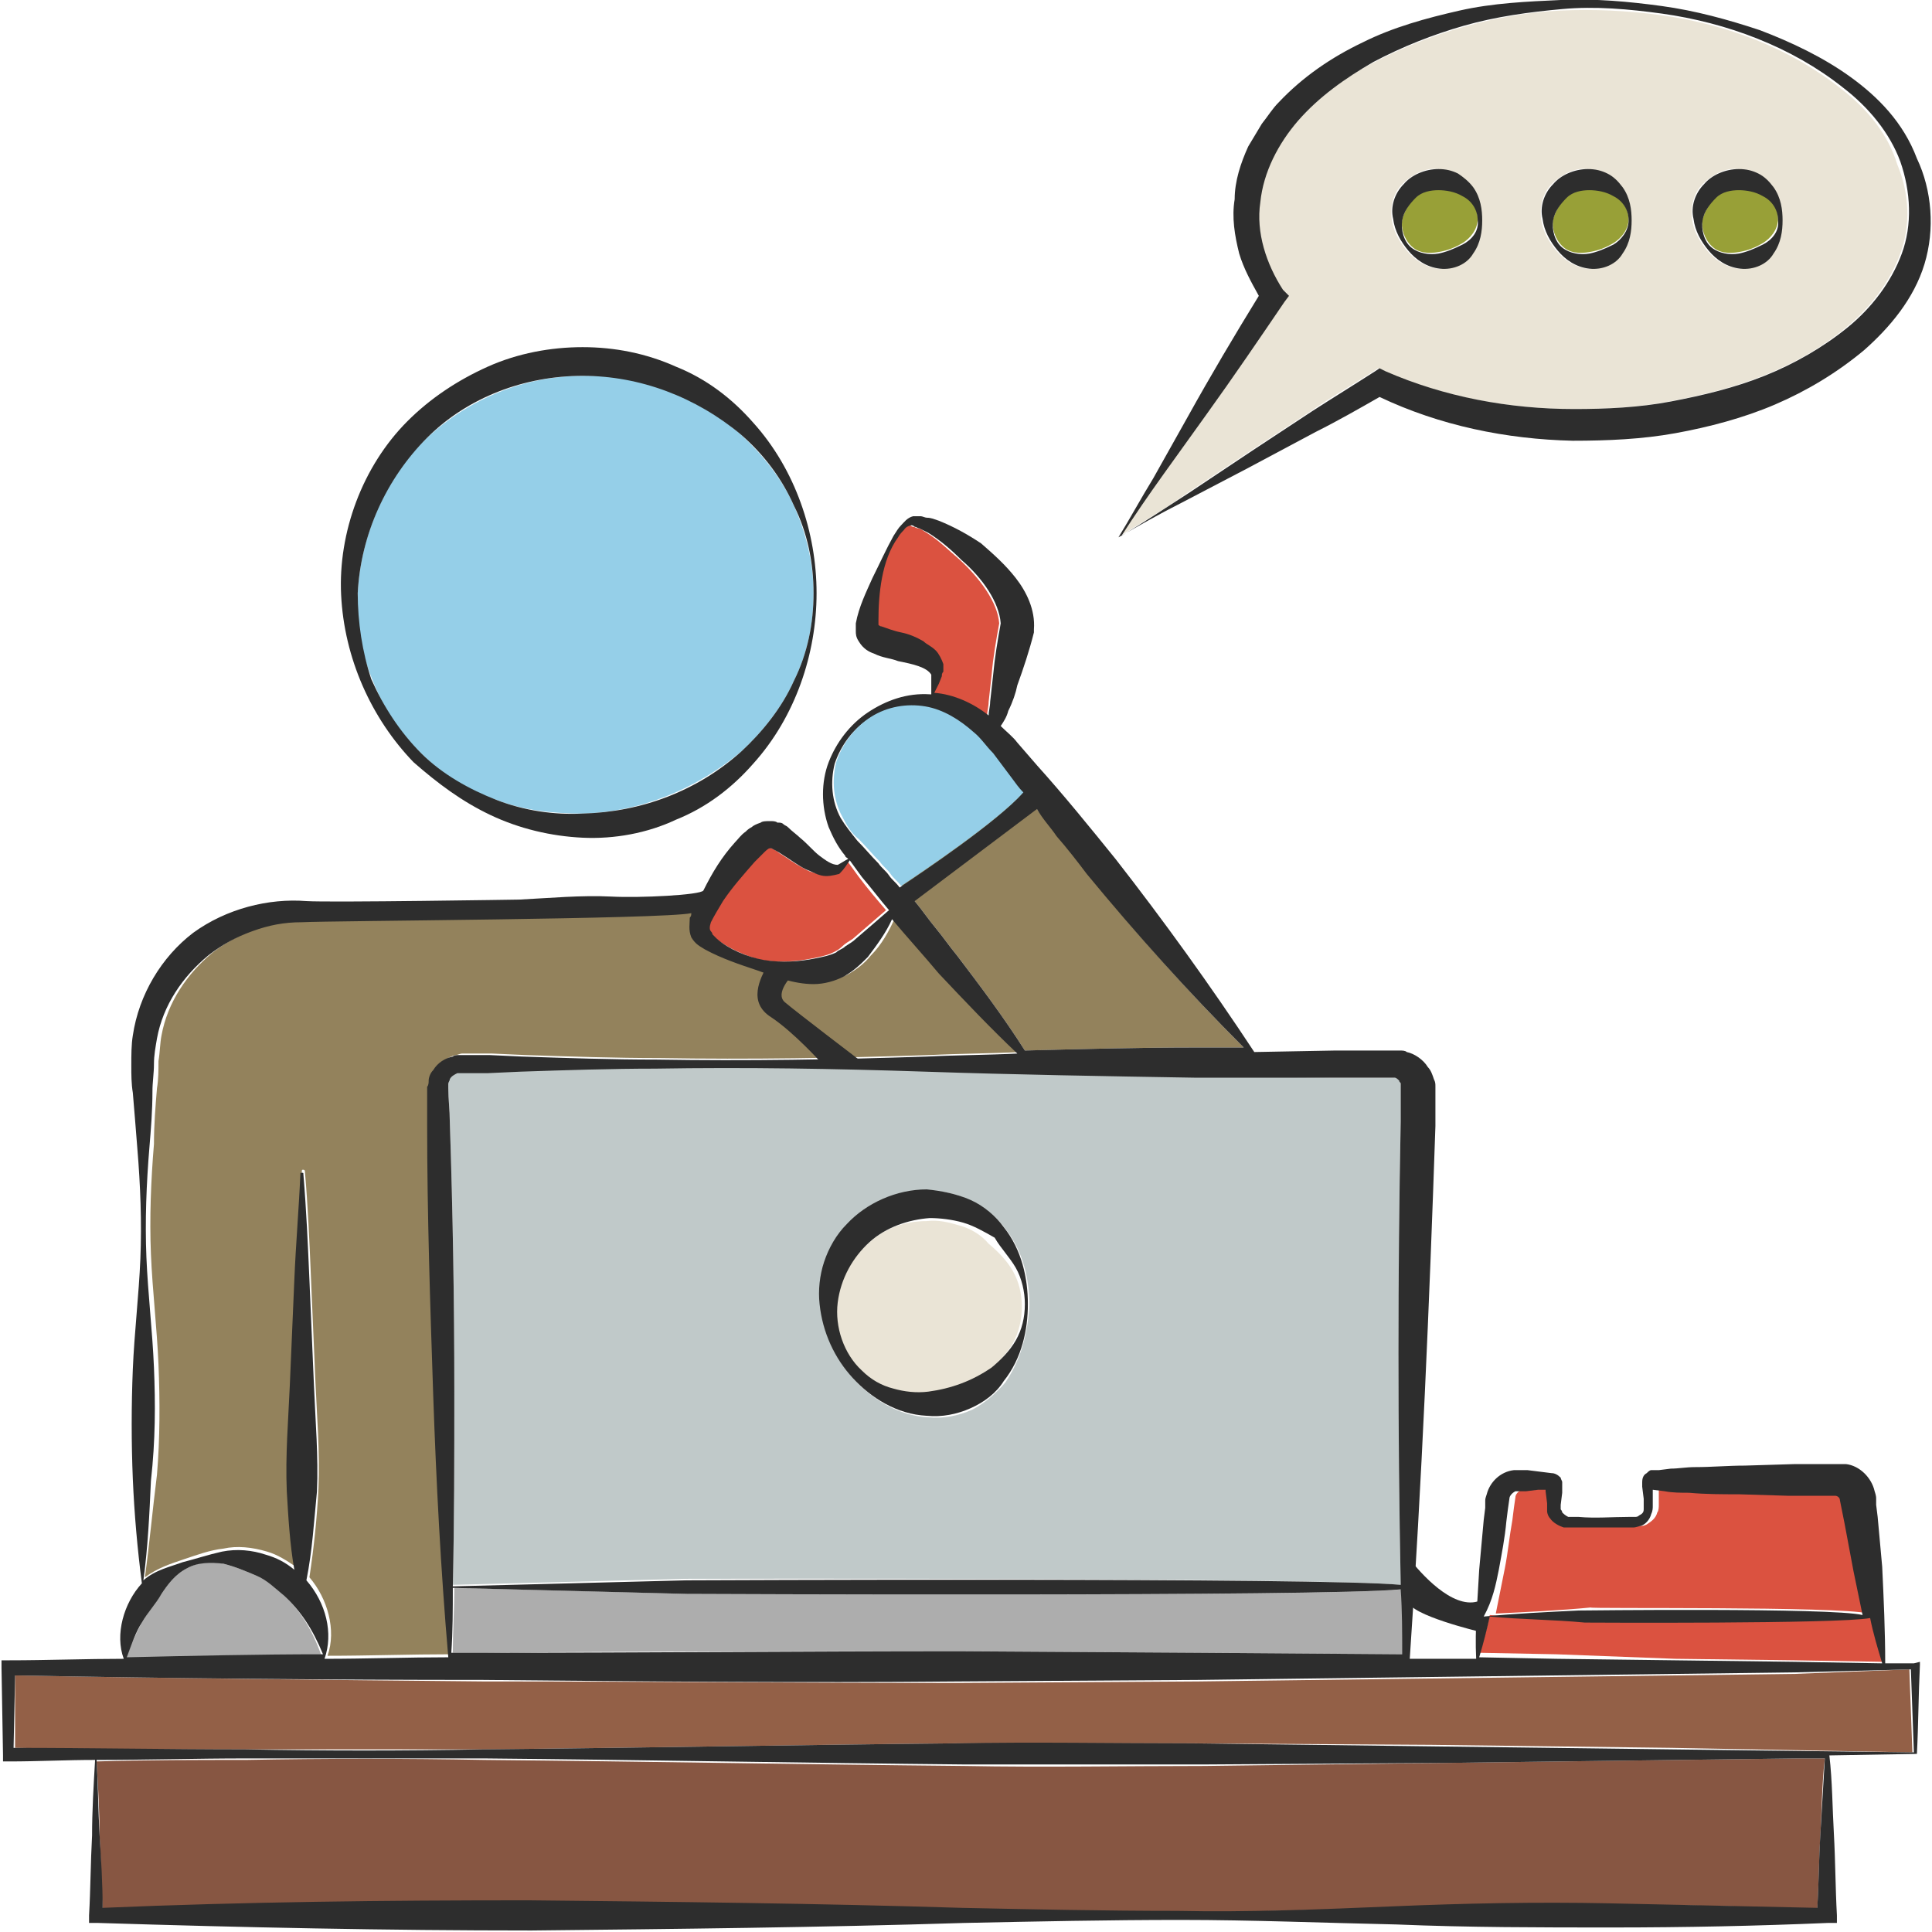 <?xml version="1.0" encoding="utf-8"?>
<!-- Generator: Adobe Illustrator 24.1.2, SVG Export Plug-In . SVG Version: 6.00 Build 0)  -->
<svg version="1.1" id="Layer_1" xmlns="http://www.w3.org/2000/svg" xmlns:xlink="http://www.w3.org/1999/xlink" x="0px" y="0px"
	 viewBox="0 0 128 128" style="enable-background:new 0 0 128 128;" xml:space="preserve">
<style type="text/css">
	.st0{fill:#ADADAD;}
	.st1{fill:#C0C9C9;}
	.st2{fill:#DB5240;}
	.st3{fill:#93825C;}
	.st4{fill:#EAE4D6;}
	.st5{fill:#95CFE8;}
	.st6{fill:#98A037;}
	.st7{fill:#875642;}
	.st8{fill:#936047;}
	.st9{fill:#2D2D2D;}
</style>
<g>
	<path class="st0" d="M45.6,105.6l-15.5-0.4c0,1.4-0.1,2.9-0.1,4.3c0.7,0,1.4,0,2.1,0c10.5-0.1,21-0.1,31.6-0.1l15.8,0.1l13.5,0.1
		c0-1.4-0.1-2.9-0.1-4.3C87.7,105.8,45.6,105.6,45.6,105.6z"/>
	<path class="st1" d="M61.5,70.9c-6-0.2-11.9-0.3-17.9-0.2c-3,0-6,0.1-8.9,0.2L32.4,71l-1.1,0l-0.6,0c-0.1,0-0.2,0-0.2,0
		c-0.1,0-0.1,0-0.2,0c-0.2,0.1-0.4,0.2-0.5,0.4c-0.1,0.1-0.1,0.2-0.1,0.3c0,0,0,0.1,0,0.2l0,0.2c0,0.7,0.1,1.5,0.1,2.2
		c0.2,5.9,0.3,11.9,0.3,17.8c0,4.3,0,8.6-0.1,12.9l15.5-0.4c0,0,42.1-0.1,47.3,0.4c-0.2-10.2-0.2-20.5,0-30.7l0-2.2l0-0.1l0-0.1
		c0,0,0-0.1,0-0.1c0-0.1,0-0.1-0.1-0.2c-0.1-0.1-0.2-0.2-0.3-0.2c0,0-0.1,0-0.1,0l-0.2,0l-0.6,0l-1.1,0l-2.2,0l-8.9-0.1
		C73.4,71.2,67.4,71.1,61.5,70.9z M66.6,91.6c-0.6,0.7-1.4,1.4-2.2,1.8c-0.9,0.4-1.9,0.6-2.9,0.5c-2-0.1-3.7-1.2-4.9-2.5
		c-1.2-1.3-2.1-3-2.2-4.9c-0.1-0.9,0-1.9,0.3-2.8c0.3-0.9,0.8-1.8,1.5-2.5c1.3-1.4,3.3-2.4,5.3-2.3c1,0,2,0.2,2.9,0.7
		c0.9,0.4,1.7,1.1,2.2,1.8c1.2,1.5,1.6,3.4,1.6,5.1C68.1,88.2,67.7,90,66.6,91.6z"/>
	<path class="st2" d="M62.4,44L62.4,44L62.4,44c0,0.2,0,0.2,0,0.3l0,0.2c0,0.1,0,0.2-0.1,0.3c-0.1,0.2-0.1,0.4-0.2,0.5
		c-0.1,0.2-0.2,0.4-0.3,0.6c1.3,0.2,2.6,0.7,3.6,1.5c0,0,0,0,0,0c0-0.3,0.1-0.6,0.1-0.9l0.2-1.8c0.1-1.2,0.3-2.3,0.5-3.4
		c-0.1-1.4-1.3-3-2.6-4.2c-0.7-0.6-1.4-1.3-2.2-1.8c-0.2-0.1-0.4-0.3-0.6-0.3c-0.1,0-0.2-0.1-0.3-0.1c-0.1,0-0.2-0.1-0.2-0.1
		c-0.1,0-0.3,0.1-0.5,0.3c-0.2,0.2-0.3,0.3-0.4,0.5c-1.1,1.6-1.3,3.8-1.3,5.5c0,0.1,0,0.2,0,0.3c0,0,0.1,0.1,0.2,0.1
		c0.3,0.2,0.8,0.3,1.3,0.5c0.5,0.2,1,0.3,1.5,0.6c0.3,0.2,0.5,0.3,0.7,0.6C62.2,43.3,62.3,43.6,62.4,44z"/>
	<path class="st3" d="M82.4,69.4l-3.1,0c-3.8,0-7.6,0.1-11.4,0.2c-1.4-2.2-2.9-4.2-4.5-6.3c-0.5-0.6-0.9-1.2-1.4-1.8
		c-0.5-0.6-0.9-1.2-1.4-1.8c-0.3-0.4-0.6-0.7-0.9-1.1c1.5-1,6.4-4.3,8.1-6.2c0.3,0.4,0.6,0.8,0.9,1.2c0.4,0.6,0.9,1.1,1.3,1.7
		c0.7,0.8,1.4,1.7,2,2.5C75.3,61.9,78.8,65.8,82.4,69.4z"/>
	<path class="st4" d="M63.6,81.2c-0.7-0.2-1.4-0.4-2.2-0.3c-1.5,0-2.9,0.5-4,1.6c-1.1,1-1.9,2.4-2.1,4c-0.2,1.6,0.4,3.3,1.6,4.5
		c0.6,0.6,1.4,1,2.1,1.2c0.8,0.2,1.6,0.3,2.3,0.2c1.5-0.1,2.9-0.6,4.2-1.6c0.6-0.5,1.2-1.1,1.6-1.8c0.4-0.7,0.6-1.6,0.6-2.4
		c0-0.9-0.2-1.7-0.6-2.4c-0.4-0.7-1-1.3-1.6-1.8C65,81.8,64.3,81.4,63.6,81.2z"/>
	<path class="st0" d="M109.9,98.2L109.9,98.2L109.9,98.2C109.9,98.2,109.9,98.2,109.9,98.2C109.9,98.2,109.9,98.2,109.9,98.2z"/>
	<path class="st2" d="M47.3,62.1c0.9,0.7,2,1.2,3.1,1.5c1.2,0.2,2.4,0.1,3.4-0.1c0.5-0.1,1-0.2,1.4-0.4c0.2-0.1,0.4-0.2,0.6-0.4
		c0.2-0.2,0.4-0.3,0.7-0.5c0.7-0.6,1.5-1.3,2.2-1.9c-0.6-0.7-1.2-1.4-1.8-2.2c-0.3-0.4-0.5-0.7-0.8-1.1c-0.2,0.3-0.4,0.5-0.6,0.8
		l0,0l-0.1,0c-0.4,0.2-0.8,0.2-1.2,0.1c-0.4-0.1-0.7-0.2-1-0.4c-0.6-0.3-1.1-0.7-1.6-1c-0.2-0.2-0.5-0.3-0.7-0.4c0,0-0.1,0-0.1,0
		c-0.1,0.1-0.2,0.2-0.4,0.3c-0.2,0.2-0.4,0.4-0.6,0.6c-0.8,0.8-1.5,1.7-2.1,2.6c-0.3,0.5-0.6,0.9-0.8,1.4C47,61.4,47,61.6,47,61.7
		c0,0,0,0.1,0.1,0.2C47.1,61.9,47.2,62,47.3,62.1z"/>
	<path class="st5" d="M32.9,53c1.8,0.7,3.8,0.9,5.7,0.9c3.8-0.1,7.5-1.6,10.5-4.1c1.4-1.3,2.7-2.9,3.5-4.7c0.9-1.8,1.3-3.8,1.3-5.8
		c0-2-0.5-4-1.3-5.8c-0.8-1.8-2.1-3.4-3.5-4.7c-2.9-2.5-6.7-4-10.5-3.9c-3.8,0-7.5,1.5-10.3,4.1c-2.7,2.6-4.4,6.4-4.6,10.3
		c-0.1,1.9,0.2,3.9,1,5.8c0.7,1.8,1.8,3.5,3.3,4.9C29.4,51.4,31.1,52.4,32.9,53z"/>
	<path class="st0" d="M102.5,98.3L102.5,98.3C102.5,98.1,102.5,98.3,102.5,98.3C102.5,98.3,102.5,98.3,102.5,98.3z"/>
	<path class="st2" d="M111,109.9l7.9,0.1l5.8,0.1c-0.3-1-0.5-2-0.8-3c-2.1,0.5-18.9,0.3-18.9,0.3c-2.1-0.1-4.2-0.2-6.3-0.4
		c-0.2,0.9-0.4,1.7-0.7,2.5l5.1,0.1L111,109.9z"/>
	<path class="st2" d="M123.8,106.9c-0.2-1-0.4-1.9-0.6-2.9c-0.2-1.1-0.4-2.1-0.6-3.2l-0.3-1.5c-0.1-0.1-0.2-0.3-0.3-0.3l-1.5,0
		c-0.5,0-1.1,0-1.6,0l-3.3-0.1c-1.1,0-2.2-0.1-3.3-0.1c-0.5,0-1.1-0.1-1.6-0.1l-0.8-0.1l0,0.7l0,0.4c0,0.1,0,0.4-0.1,0.5
		c-0.1,0.4-0.4,0.6-0.7,0.8c-0.2,0.1-0.3,0.1-0.5,0.1c-0.2,0-0.3,0-0.4,0c-1.1,0-2.2,0-3.3,0l-0.4,0c-0.1,0-0.3,0-0.5,0
		c-0.4-0.1-0.7-0.3-0.9-0.6c-0.1-0.2-0.2-0.3-0.2-0.5c0-0.1,0-0.2,0-0.3l0-0.2l-0.1-0.8l0-0.1l-0.5,0l-0.8,0.1l-0.4,0l-0.2,0
		c0,0-0.1,0-0.1,0c-0.2,0.1-0.4,0.3-0.4,0.5l-0.1,0.7l-0.1,0.8c-0.2,1.1-0.3,2.2-0.5,3.2c-0.2,1-0.4,2-0.6,3
		c2.1-0.1,4.2-0.2,6.3-0.4C105,106.6,121.8,106.4,123.8,106.9z"/>
	<path class="st6" d="M116.8,12.9c-0.6-0.3-1.1-0.4-1.6-0.4c-0.5,0-1.1,0.2-1.5,0.5c-0.4,0.4-0.7,0.9-0.9,1.5
		c-0.1,0.6,0.1,1.3,0.6,1.8c0.5,0.5,1.2,0.5,1.8,0.4c0.6-0.1,1.1-0.3,1.6-0.6c0.5-0.3,1-0.9,1-1.6C117.8,13.8,117.4,13.2,116.8,12.9
		z"/>
	<path class="st6" d="M96.9,12.9c-0.6-0.3-1.1-0.4-1.6-0.4c-0.5,0-1.1,0.2-1.5,0.5c-0.4,0.4-0.7,0.9-0.9,1.5
		c-0.1,0.6,0.1,1.3,0.6,1.8c0.5,0.5,1.2,0.5,1.8,0.4c0.6-0.1,1.1-0.3,1.6-0.6c0.5-0.3,1-0.9,1-1.6C97.9,13.8,97.5,13.2,96.9,12.9z"
		/>
	<path class="st4" d="M122,5.9c-3.4-2.7-7.6-4.3-12-4.9c-2.2-0.3-4.4-0.4-6.6-0.3c-2.2,0.1-4.4,0.5-6.5,1.1c-2.1,0.6-4.1,1.4-6,2.4
		c-1.9,1-3.6,2.3-5,3.9c-1.4,1.5-2.4,3.4-2.5,5.4c-0.3,2,0.4,4,1.5,5.8l0.3,0.4L85,20c-1.7,2.5-3.4,5-5.2,7.5l-2.8,3.9
		c-0.9,1.3-1.8,2.7-2.8,4.1c1.5-0.9,3-1.8,4.4-2.8l4.2-2.8l4.1-2.7c1.3-0.9,2.7-1.7,4.1-2.6l0.3-0.2l0.4,0.2
		c3.9,1.7,8.3,2.5,12.5,2.5c2.1,0,4.3-0.1,6.4-0.5c2.1-0.4,4.2-0.9,6.2-1.7c2-0.8,3.8-1.8,5.5-3.2c1.6-1.3,2.9-3,3.6-4.9
		c0.7-1.9,0.6-4-0.2-5.9C125.1,8.9,123.7,7.2,122,5.9z M97.5,16.8c-0.5,0.7-1.4,1.1-2.2,1c-0.9-0.1-1.6-0.6-2.1-1.2
		c-0.5-0.6-0.9-1.3-1-2.1c-0.1-0.8,0.1-1.7,0.7-2.3c0.6-0.6,1.5-1.1,2.3-1c0.4,0,0.9,0.1,1.3,0.3c0.4,0.2,0.7,0.5,0.9,0.9
		c0.5,0.7,0.6,1.5,0.6,2.2C98,15.3,98,16,97.5,16.8z M107.4,16.8c-0.5,0.7-1.4,1.1-2.2,1c-0.9-0.1-1.6-0.6-2.1-1.2
		c-0.5-0.6-0.9-1.3-1-2.1c-0.1-0.8,0.1-1.7,0.7-2.3c0.6-0.6,1.5-1.1,2.3-1c0.4,0,0.9,0.1,1.3,0.3c0.4,0.2,0.7,0.5,0.9,0.9
		c0.5,0.7,0.6,1.5,0.6,2.2C108,15.3,107.9,16,107.4,16.8z M117.4,16.8c-0.5,0.7-1.4,1.1-2.2,1c-0.9-0.1-1.6-0.6-2.1-1.2
		c-0.5-0.6-0.9-1.3-1-2.1c-0.1-0.8,0.1-1.7,0.7-2.3c0.6-0.6,1.5-1.1,2.3-1c0.4,0,0.9,0.1,1.3,0.3c0.4,0.2,0.7,0.5,0.9,0.9
		c0.5,0.7,0.6,1.5,0.6,2.2C117.9,15.3,117.9,16,117.4,16.8z"/>
	<path class="st3" d="M9.6,104.5c0.8-0.6,1.7-0.9,2.6-1.2c0.9-0.3,1.7-0.6,2.6-0.7c0.9-0.2,1.9-0.1,2.9,0.2c0.7,0.2,1.3,0.6,1.9,1
		c-0.3-1.7-0.4-3.5-0.5-5.2c-0.1-2.3,0.1-4.6,0.2-7l0.3-7c0.1-2.3,0.2-4.6,0.4-7c0-0.1,0-0.1,0.1-0.1c0,0,0.1,0,0.1,0.1
		c0.2,2.3,0.3,4.6,0.4,7l0.3,7c0.1,2.3,0.3,4.6,0.2,7c-0.1,2-0.3,3.9-0.6,5.9c1.2,1.4,1.8,3.5,1.2,5.2c2.7,0,5.5-0.1,8.2-0.1
		c-0.4-5.8-0.8-11.6-1-17.4c-0.2-5.9-0.4-11.9-0.4-17.8c0-0.7,0-1.5,0-2.2l0-0.1l0-0.2c0-0.1,0-0.3,0.1-0.4c0.1-0.3,0.2-0.5,0.3-0.7
		c0.3-0.4,0.8-0.8,1.3-0.9c0.1,0,0.3-0.1,0.4-0.1c0.1,0,0.3,0,0.3,0l0.6,0l1.1,0l2.2,0.1c3,0.1,6,0.2,8.9,0.2c6,0.1,11.9,0,17.9-0.2
		c2-0.1,4-0.1,6-0.2c-1.8-1.7-3.5-3.5-5.2-5.3c-1.1-1.2-2.1-2.4-3.1-3.6c-0.4,0.9-0.9,1.8-1.6,2.5c-0.4,0.5-0.9,0.9-1.6,1.3
		c-0.7,0.3-1.4,0.5-2,0.5c-1.4,0-2.6-0.5-3.7-0.9c-1.2-0.4-2.3-0.8-3.4-1.4c-0.3-0.2-0.6-0.3-0.9-0.8c-0.2-0.5-0.2-0.9-0.1-1.3
		c0-0.1,0-0.2,0.1-0.4c-1.8,0.4-23.8,0.5-25.8,0.6c-1.2,0.1-2.3,0.2-3.3,0.6c-1,0.4-2,0.9-2.9,1.6c-1.7,1.4-3,3.3-3.4,5.5
		c-0.1,0.5-0.1,1.1-0.2,1.7c0,0.6,0,1.2-0.1,1.8c-0.1,1.2-0.2,2.4-0.2,3.7c-0.2,2.4-0.3,4.9-0.2,7.3c0.1,2.4,0.4,4.9,0.5,7.3
		c0.1,2.4,0.1,4.9-0.1,7.3C10.1,100.1,9.9,102.3,9.6,104.5z"/>
	<path class="st6" d="M106.9,12.9c-0.6-0.3-1.1-0.4-1.6-0.4c-0.5,0-1.1,0.2-1.5,0.5c-0.4,0.4-0.7,0.9-0.9,1.5
		c-0.1,0.6,0.1,1.3,0.6,1.8c0.5,0.5,1.2,0.5,1.8,0.4c0.6-0.1,1.1-0.3,1.6-0.6c0.5-0.3,1-0.9,1-1.6C107.9,13.8,107.4,13.2,106.9,12.9
		z"/>
	<path class="st0" d="M18.8,105.7c-0.5-0.5-1.1-1-1.8-1.3c-0.7-0.3-1.4-0.6-2.2-0.8c-0.8-0.2-1.7-0.1-2.4,0.3
		c-0.8,0.4-1.3,1.1-1.7,1.7c-0.4,0.6-0.9,1.2-1.3,1.9c-0.4,0.7-0.7,1.5-1.1,2.4c4.3-0.1,8.7-0.1,13-0.2
		C20.7,108,19.9,106.7,18.8,105.7z"/>
	<path class="st7" d="M111.3,116.6l-15.7,0.2L79.8,117c-5.3,0-10.6,0.1-15.9,0c-10.6-0.1-21.2-0.3-31.8-0.4
		c-5.3-0.1-10.5-0.1-15.8,0c-3.3,0-6.6,0-9.9,0.1c0.1,1.7,0.2,3.4,0.2,5c0.1,1.6,0.1,3.2,0.2,4.8c9.4-0.3,18.8-0.5,28.2-0.5
		c9.6,0.1,19.1,0.1,28.7,0.5c4.8,0.1,9.6,0.3,14.3,0.2c4.8,0,9.6-0.2,14.3-0.3c4.8-0.2,9.6-0.3,14.3-0.2c4.6,0,9.2,0.1,13.8,0.3
		c0.1-1.6,0.1-3.2,0.2-4.8c0.1-1.7,0.1-3.5,0.3-5.2l-1.8,0L111.3,116.6z"/>
	<path class="st8" d="M118.9,110.9L111,111l-7.9,0.1l-7.9,0.1l-15.8,0.2l-15.8,0.1c-10.5,0-21-0.1-31.6-0.1
		c-10.3-0.1-20.7-0.2-31-0.4L1,115.8c5.1,0.1,10.2,0.1,15.3,0.1c5.3,0,10.5,0,15.7,0c10.5-0.1,20.9-0.3,31.3-0.4
		c5.2,0,10.4,0,15.7,0l15.8,0.1l15.9,0.2l16,0.3l-0.2-5.5L118.9,110.9z"/>
	<path class="st9" d="M96.6,11.5c-0.4-0.2-0.8-0.3-1.3-0.3c-0.9,0-1.8,0.4-2.3,1c-0.6,0.6-0.9,1.5-0.7,2.3c0.1,0.8,0.5,1.5,1,2.1
		c0.5,0.6,1.2,1.1,2.1,1.2c0.9,0.1,1.8-0.3,2.2-1c0.5-0.7,0.6-1.5,0.6-2.2c0-0.7-0.1-1.5-0.6-2.2C97.3,12,96.9,11.7,96.6,11.5z
		 M96.9,16.2c-0.6,0.3-1.1,0.5-1.6,0.6c-0.6,0.1-1.3,0-1.8-0.4c-0.5-0.4-0.7-1.2-0.6-1.8c0.1-0.6,0.5-1.1,0.9-1.5
		c0.4-0.4,1-0.5,1.5-0.5c0.5,0,1.1,0.1,1.6,0.4c0.6,0.3,1,0.9,1,1.6C98,15.3,97.5,15.9,96.9,16.2z"/>
	<path class="st9" d="M116.5,11.5c-0.4-0.2-0.8-0.3-1.3-0.3c-0.9,0-1.8,0.4-2.3,1c-0.6,0.6-0.9,1.5-0.7,2.3c0.1,0.8,0.5,1.5,1,2.1
		c0.5,0.6,1.2,1.1,2.1,1.2c0.9,0.1,1.8-0.3,2.2-1c0.5-0.7,0.6-1.5,0.6-2.2c0-0.7-0.1-1.5-0.6-2.2C117.2,12,116.9,11.7,116.5,11.5z
		 M116.8,16.2c-0.6,0.3-1.1,0.5-1.6,0.6c-0.6,0.1-1.3,0-1.8-0.4c-0.5-0.4-0.7-1.2-0.6-1.8c0.1-0.6,0.5-1.1,0.9-1.5
		c0.4-0.4,1-0.5,1.5-0.5c0.5,0,1.1,0.1,1.6,0.4c0.6,0.3,1,0.9,1,1.6C117.9,15.3,117.4,15.9,116.8,16.2z"/>
	<path class="st9" d="M106.5,11.5c-0.4-0.2-0.8-0.3-1.3-0.3c-0.9,0-1.8,0.4-2.3,1c-0.6,0.6-0.9,1.5-0.7,2.3c0.1,0.8,0.5,1.5,1,2.1
		c0.5,0.6,1.2,1.1,2.1,1.2c0.9,0.1,1.8-0.3,2.2-1c0.5-0.7,0.6-1.5,0.6-2.2c0-0.7-0.1-1.5-0.6-2.2C107.2,12,106.9,11.7,106.5,11.5z
		 M106.9,16.2c-0.6,0.3-1.1,0.5-1.6,0.6c-0.6,0.1-1.3,0-1.8-0.4c-0.5-0.4-0.7-1.2-0.6-1.8c0.1-0.6,0.5-1.1,0.9-1.5
		c0.4-0.4,1-0.5,1.5-0.5c0.5,0,1.1,0.1,1.6,0.4c0.6,0.3,1,0.9,1,1.6C107.9,15.3,107.4,15.9,106.9,16.2z"/>
	<path class="st9" d="M32.5,54c1.9,0.9,4,1.4,6.1,1.5c2.1,0.1,4.3-0.3,6.2-1.2c2-0.8,3.7-2.1,5.1-3.7c2.8-3.1,4.2-7.3,4.2-11.3
		c0-4-1.4-8.2-4.2-11.3c-1.4-1.6-3.1-2.9-5.1-3.7c-2-0.9-4.1-1.3-6.2-1.3c-2.1,0-4.3,0.4-6.3,1.3c-2,0.9-3.8,2.1-5.3,3.6
		c-3,3-4.6,7.4-4.4,11.5c0.2,4.2,2,8.2,4.8,11.1C29,51.9,30.6,53.1,32.5,54z M23.7,39.3c0.2-3.9,1.9-7.6,4.6-10.3
		c2.7-2.7,6.5-4.1,10.3-4.1c3.8,0,7.5,1.4,10.5,3.9c1.5,1.3,2.7,2.9,3.5,4.7c0.9,1.8,1.3,3.8,1.3,5.8c0,2-0.4,4-1.3,5.8
		c-0.8,1.8-2.1,3.4-3.5,4.7c-2.9,2.6-6.6,4-10.5,4.1c-1.9,0.1-3.9-0.2-5.7-0.9c-1.8-0.7-3.6-1.7-5-3.1c-1.4-1.4-2.5-3.1-3.3-4.9
		C24,43.2,23.7,41.2,23.7,39.3z"/>
	<path class="st9" d="M64.3,79.5c-0.9-0.4-1.9-0.6-2.9-0.7c-2,0-4,0.9-5.3,2.3c-0.7,0.7-1.2,1.6-1.5,2.5c-0.3,0.9-0.4,1.9-0.3,2.8
		c0.2,1.9,1,3.6,2.2,4.9c1.2,1.3,2.9,2.4,4.9,2.5c1,0.1,2-0.1,2.9-0.5c0.9-0.4,1.7-1,2.2-1.8c1.2-1.5,1.6-3.4,1.6-5.1
		c0-1.7-0.4-3.6-1.6-5.1C66,80.6,65.2,79.9,64.3,79.5z M67.3,84c0.4,0.7,0.6,1.6,0.6,2.4c0,0.9-0.2,1.7-0.6,2.4
		c-0.4,0.7-1,1.3-1.6,1.8c-1.3,0.9-2.7,1.4-4.2,1.6c-0.8,0.1-1.6,0-2.3-0.2c-0.8-0.2-1.5-0.6-2.1-1.2c-1.2-1.1-1.8-2.9-1.6-4.5
		c0.2-1.6,1-3,2.1-4c1.1-1,2.6-1.5,4-1.6c0.7,0,1.5,0.1,2.2,0.3c0.7,0.2,1.4,0.6,2.1,1C66.3,82.7,66.9,83.3,67.3,84z"/>
	<path class="st9" d="M122.6,5.1c-1.8-1.3-3.9-2.3-6-3.1c-2.1-0.7-4.3-1.3-6.5-1.6c-2.2-0.3-4.4-0.5-6.7-0.4
		c-2.2,0.1-4.5,0.2-6.7,0.7c-2.2,0.5-4.4,1.1-6.4,2.1c-2.1,1-4,2.3-5.6,4c-0.4,0.4-0.7,0.9-1.1,1.4c-0.3,0.5-0.6,1-0.9,1.5
		c-0.5,1.1-0.9,2.3-0.9,3.5c-0.2,1.2,0,2.4,0.3,3.6c0.3,1,0.8,1.9,1.3,2.8c-1.6,2.6-3.2,5.3-4.7,8l-2.3,4.1
		c-0.8,1.3-1.5,2.6-2.3,3.9c1.4-0.8,2.8-1.6,4.2-2.3l4.4-2.3l4.5-2.4c1.4-0.7,2.8-1.5,4.2-2.3c4,1.9,8.4,2.8,12.8,2.9
		c2.3,0,4.6-0.1,6.8-0.5c2.2-0.4,4.5-1,6.6-1.9c2.1-0.9,4.1-2.1,5.9-3.6c1.7-1.5,3.3-3.4,4-5.7c0.7-2.3,0.5-4.9-0.5-7
		C126.1,8.1,124.4,6.4,122.6,5.1z M126,16.8c-0.7,1.9-2,3.6-3.6,4.9c-1.6,1.3-3.5,2.4-5.5,3.2c-2,0.8-4.1,1.3-6.2,1.7
		c-2.1,0.4-4.3,0.5-6.4,0.5c-4.3,0-8.6-0.8-12.5-2.5l-0.4-0.2l-0.3,0.2c-1.4,0.9-2.7,1.7-4.1,2.6l-4.1,2.7l-4.2,2.8
		c-1.4,0.9-2.9,1.9-4.4,2.8c0.9-1.4,1.8-2.7,2.8-4.1l2.8-3.9c1.8-2.5,3.5-5,5.2-7.5l0.3-0.4L85,19.2c-1.1-1.7-1.8-3.8-1.5-5.8
		c0.2-2,1.2-3.9,2.5-5.4c1.4-1.6,3.1-2.8,5-3.9c1.9-1,3.9-1.8,6-2.4c2.1-0.6,4.3-0.9,6.5-1.1c2.2-0.2,4.4,0,6.6,0.3
		c4.3,0.6,8.6,2.2,12,4.9c1.7,1.3,3.1,3,3.8,4.9C126.6,12.7,126.7,14.9,126,16.8z"/>
	<path class="st9" d="M126.8,110.2l-1.9,0c0-2.1-0.1-4.3-0.2-6.4c-0.1-1.1-0.2-2.2-0.3-3.3l-0.1-0.8l0-0.4c0-0.1,0-0.2-0.1-0.5
		c-0.2-0.9-1-1.7-1.9-1.8c-0.1,0-0.2,0-0.4,0h-1.4c-0.5,0-1.1,0-1.6,0l-3.3,0.1c-1.1,0-2.2,0.1-3.3,0.1c-0.6,0-1.1,0.1-1.6,0.1
		l-0.8,0.1l-0.2,0h-0.1c-0.1,0-0.1,0-0.2,0c-0.1,0-0.2,0.1-0.3,0.2c-0.2,0.1-0.3,0.3-0.3,0.6v0.2l0,0.1l0.1,0.8l0,0.4
		c0,0.1,0,0.2,0,0.3c0,0.2-0.1,0.3-0.3,0.4c-0.1,0.1-0.2,0.1-0.3,0.1c-0.1,0-0.3,0-0.4,0c-1.1,0-2.2,0.1-3.3,0l-0.4,0
		c-0.1,0-0.3,0-0.3,0c-0.2-0.1-0.3-0.2-0.4-0.3c0-0.1-0.1-0.2-0.1-0.2v-0.1l0-0.2l0.1-0.8l0-0.4c0,0,0-0.2,0-0.3
		c0-0.1-0.1-0.2-0.1-0.3c-0.2-0.2-0.4-0.3-0.6-0.3l-0.8-0.1l-0.8-0.1l-0.4,0l-0.2,0c-0.1,0-0.2,0-0.3,0c-0.9,0.1-1.6,0.8-1.8,1.6
		c-0.1,0.3-0.1,0.3-0.1,0.5l0,0.4l-0.1,0.8c-0.1,1.1-0.2,2.2-0.3,3.3c-0.1,2-0.3,3.9-0.2,5.9l-2.4,0l-2,0
		c0.8-11.7,1.3-23.5,1.7-35.3l0-2.2v-0.4c0-0.2,0-0.3-0.1-0.5c-0.1-0.3-0.2-0.6-0.4-0.8c-0.3-0.5-0.9-0.9-1.4-1
		c-0.1-0.1-0.3-0.1-0.5-0.1l-0.2,0h-1.8l-2.2,0l-5.4,0.1c-2.9-4.4-6-8.7-9.2-12.8c-1.7-2.1-3.4-4.2-5.2-6.2l-1.3-1.5
		c-0.3-0.4-0.7-0.7-1.1-1.1c0.2-0.3,0.4-0.6,0.5-1c0.3-0.6,0.5-1.2,0.6-1.7c0.4-1.1,0.8-2.3,1.1-3.5l0-0.1l0-0.1
		c0.1-1.3-0.5-2.5-1.2-3.4c-0.7-0.9-1.5-1.6-2.3-2.3c-0.9-0.6-1.8-1.1-2.8-1.5c-0.3-0.1-0.5-0.2-0.8-0.2c-0.1,0-0.3-0.1-0.4-0.1
		c-0.2,0-0.3,0-0.5,0c-0.4,0.1-0.6,0.4-0.8,0.6c-0.2,0.2-0.3,0.4-0.5,0.7c-0.5,0.9-0.9,1.8-1.4,2.8c-0.4,0.9-0.9,1.9-1.1,3
		c0,0.1,0,0.3,0,0.5c0,0.2,0,0.4,0.2,0.7c0.3,0.5,0.7,0.7,1,0.8c0.6,0.3,1.1,0.3,1.6,0.5c1,0.2,1.9,0.4,2.2,0.9l0-0.1c0-0.1,0,0,0,0
		v0l0,0.1l0,0.2c0,0.2,0,0.3,0,0.5c0,0.2,0,0.4,0,0.6c0,0-0.1,0-0.1,0c-1.5-0.1-2.9,0.4-4.1,1.2c-1.2,0.8-2.1,2-2.6,3.3
		c-0.5,1.3-0.5,2.9,0,4.3c0.3,0.7,0.6,1.3,1.1,1.9c0,0.1,0.1,0.1,0.2,0.2c-0.2,0.1-0.5,0.3-0.7,0.4c-0.4,0-0.8-0.3-1.2-0.6
		c-0.4-0.3-0.8-0.8-1.3-1.2c-0.2-0.2-0.5-0.4-0.8-0.7c-0.1-0.1-0.2-0.1-0.3-0.2c-0.1-0.1-0.2-0.1-0.4-0.1c-0.1-0.1-0.3-0.1-0.5-0.1
		c-0.2,0-0.5,0-0.6,0.1c-0.3,0.1-0.5,0.2-0.6,0.3c-0.2,0.1-0.3,0.2-0.4,0.3c-0.3,0.2-0.5,0.5-0.7,0.7c-0.9,1-1.5,2-2.1,3.2
		c-0.2,0.3-4.2,0.5-6.1,0.4c-2-0.1-4.1,0.1-6.1,0.2c0,0-12.5,0.2-14.1,0.1c-2.5-0.2-5.3,0.5-7.5,2.1c-2.1,1.6-3.6,4.1-4,6.8
		c-0.1,0.6-0.1,1.3-0.1,2c0,0.6,0,1.2,0.1,1.8c0.1,1.2,0.2,2.4,0.3,3.7c0.2,2.4,0.3,4.9,0.2,7.3c-0.1,2.4-0.4,4.9-0.5,7.3
		c-0.1,2.4-0.1,4.9,0,7.3c0.1,2.3,0.3,4.6,0.6,6.9c-1.2,1.3-1.8,3.4-1.2,5c-2.5,0-5.1,0.1-7.6,0.1l-0.5,0v0.5l0.1,5.8l0,0.4l0.4,0
		c1.9,0,3.8-0.1,5.7-0.1c-0.1,1.7-0.2,3.4-0.2,5c-0.1,1.8-0.1,3.6-0.2,5.3l0,0.5l0.6,0c9.6,0.3,19.1,0.5,28.7,0.5
		c9.6-0.1,19.1-0.2,28.7-0.5c4.8-0.1,9.6-0.2,14.3-0.2c4.8,0,9.6,0.2,14.3,0.3c4.8,0.2,9.6,0.2,14.3,0.2c4.8,0,9.6-0.1,14.3-0.3
		l0.6,0l0-0.5c-0.1-1.8-0.1-3.6-0.2-5.4c-0.1-1.7-0.1-3.5-0.3-5.2l5.8-0.1c0.1-1.9,0.1-3.9,0.2-5.9l0-0.2L126.8,110.2z M109.9,98.2
		L109.9,98.2C109.9,98.2,109.9,98.2,109.9,98.2L109.9,98.2L109.9,98.2z M99.3,104c0.2-1.1,0.4-2.1,0.5-3.2l0.1-0.8l0.1-0.7
		c0-0.2,0.2-0.4,0.4-0.5c0,0,0.1,0,0.1,0l0.2,0l0.4,0l0.8-0.1l0.5,0v0.1l0.1,0.8l0,0.2c0,0.1,0,0.2,0,0.3c0,0.2,0.1,0.4,0.2,0.5
		c0.2,0.3,0.6,0.5,0.9,0.6c0.2,0,0.4,0,0.5,0l0.4,0c1.1,0,2.2,0,3.3,0c0.1,0,0.2,0,0.4,0c0.2,0,0.4-0.1,0.5-0.1
		c0.3-0.1,0.6-0.4,0.7-0.8c0.1-0.2,0.1-0.4,0.1-0.5l0-0.4l0-0.7l0.8,0.1c0.5,0.1,1.1,0.1,1.6,0.1c1.1,0.1,2.2,0.1,3.3,0.1l3.3,0.1
		c0.5,0,1.1,0,1.6,0h1.5c0.1,0,0.3,0.1,0.3,0.3l0.3,1.5c0.2,1.1,0.4,2.1,0.6,3.2c0.2,1,0.4,1.9,0.6,2.9c-2-0.5-18.8-0.3-18.8-0.3
		c-2.1,0.1-4.2,0.2-6.3,0.4C98.9,106,99.1,105,99.3,104z M98.7,107.1c2.1,0.2,4.2,0.2,6.3,0.4c0,0,16.8,0.1,18.9-0.3
		c0.2,1,0.5,2,0.8,3l-5.8-0.1l-7.9-0.1l-7.9-0.1l-5.1-0.1C98.3,108.8,98.5,108,98.7,107.1z M88.2,71.4l2.2,0h1.7l0.2,0
		c0,0,0.1,0,0.1,0c0.1,0,0.2,0.1,0.3,0.2c0,0.1,0.1,0.1,0.1,0.2c0,0,0,0.1,0,0.1v0.2l0,2.2c-0.2,10.2-0.2,20.5,0,30.7
		c-5.2-0.5-47.3-0.3-47.3-0.3l-15.5,0.4c0.1-4.3,0.1-8.6,0.1-12.9c0-6-0.1-11.9-0.3-17.9c0-0.7-0.1-1.5-0.1-2.2l0-0.2
		c0-0.1,0-0.1,0-0.1c0-0.1,0.1-0.2,0.1-0.3c0.1-0.2,0.3-0.3,0.5-0.4c0,0,0.1,0,0.1,0c0,0,0.1,0,0.2,0l0.6,0l1.1,0l2.2-0.1
		c3-0.1,6-0.2,8.9-0.2c6-0.1,11.9,0,17.9,0.2c5.9,0.2,11.9,0.3,17.9,0.4L88.2,71.4z M92.9,109.6l-13.5-0.1l-15.8-0.1
		c-10.5,0-21,0.1-31.6,0.1c-0.7,0-1.4,0-2.1,0c0.1-1.4,0.1-2.9,0.1-4.3l15.5,0.4c0,0,42.1,0.2,47.3-0.3
		C92.9,106.7,92.9,108.2,92.9,109.6z M70,55.4c0.7,0.8,1.4,1.7,2,2.5c3.3,4,6.7,7.8,10.4,11.5l-3.1,0c-3.8,0-7.6,0.1-11.4,0.2
		c-1.4-2.2-2.9-4.2-4.5-6.3c-0.5-0.6-0.9-1.2-1.4-1.8c-0.5-0.6-0.9-1.2-1.4-1.8l8.1-6.1C69.1,54.3,69.6,54.8,70,55.4z M61.2,42.5
		c-0.5-0.3-1-0.5-1.5-0.6c-0.5-0.1-1-0.3-1.3-0.4c-0.1,0-0.2-0.1-0.2-0.1c0-0.1,0-0.2,0-0.3c0-1.7,0.2-4,1.3-5.5
		c0.1-0.2,0.3-0.4,0.4-0.5c0.1-0.2,0.4-0.3,0.5-0.3c0,0,0.1,0,0.2,0.1c0.1,0,0.2,0.1,0.3,0.1c0.2,0.1,0.4,0.2,0.6,0.3
		c0.8,0.5,1.5,1.1,2.2,1.8c1.4,1.2,2.5,2.8,2.6,4.2c-0.2,1.1-0.4,2.3-0.5,3.4l-0.2,1.8c0,0.3-0.1,0.6-0.1,0.9l0,0
		c-1-0.8-2.3-1.4-3.6-1.5c0.1-0.2,0.2-0.4,0.3-0.6l0.2-0.5c0-0.1,0-0.2,0.1-0.3l0-0.2c0-0.1,0-0.1,0-0.2l0-0.1
		c-0.1-0.3-0.3-0.7-0.5-0.9C61.7,42.8,61.4,42.7,61.2,42.5z M55.7,54.2c-0.6-1.1-0.7-2.4-0.4-3.6c0.4-1.2,1.2-2.3,2.3-3
		c1.1-0.7,2.4-0.9,3.6-0.7c1.2,0.2,2.3,0.9,3.2,1.7c0.5,0.4,0.8,0.9,1.3,1.4l1.2,1.6c0.3,0.3,0.5,0.6,0.8,1
		c-1.7,1.9-6.6,5.2-8.1,6.2c0,0,0,0,0,0c-0.2-0.3-0.5-0.5-0.7-0.8c-0.2-0.3-0.5-0.5-0.7-0.8c-0.5-0.5-0.9-1-1.4-1.5
		C56.4,55.2,56,54.7,55.7,54.2z M47.1,61.1c0.2-0.4,0.5-0.9,0.8-1.4c0.6-0.9,1.4-1.8,2.1-2.6c0.2-0.2,0.4-0.4,0.6-0.6
		c0.1-0.1,0.3-0.3,0.4-0.3c0,0,0,0,0.1,0c0.2,0.1,0.4,0.2,0.7,0.4c0.5,0.3,1,0.7,1.6,1c0.3,0.1,0.6,0.3,1,0.4c0.4,0.1,0.8,0,1.2-0.1
		l0.1-0.1l0,0c0.2-0.2,0.4-0.5,0.6-0.8c0.3,0.4,0.5,0.7,0.8,1.1c0.6,0.7,1.2,1.5,1.8,2.2c-0.8,0.7-1.5,1.3-2.2,1.9
		c-0.2,0.2-0.4,0.3-0.7,0.5c-0.2,0.2-0.4,0.2-0.6,0.4c-0.4,0.2-0.9,0.3-1.4,0.4c-1,0.2-2.2,0.3-3.4,0.1c-1.1-0.2-2.3-0.7-3.1-1.4
		c-0.1-0.1-0.2-0.2-0.3-0.3c0-0.1-0.1-0.2-0.1-0.2C47,61.6,47,61.4,47.1,61.1z M10.2,90.6c-0.1-2.4-0.4-4.9-0.5-7.3
		c-0.1-2.4,0-4.9,0.2-7.3c0.1-1.2,0.2-2.4,0.2-3.7c0-0.6,0.1-1.2,0.1-1.8c0-0.6,0.1-1.1,0.2-1.7c0.4-2.2,1.7-4.1,3.4-5.5
		c0.9-0.7,1.8-1.2,2.9-1.6c1.1-0.4,2.1-0.6,3.3-0.6c1.9-0.1,23.9-0.2,25.8-0.6c0,0.1,0,0.2-0.1,0.3c0,0.4-0.1,0.8,0.1,1.3
		c0.3,0.5,0.6,0.6,0.9,0.8c1.1,0.6,2.3,1,3.5,1.4c1.1,0.4,2.4,0.9,3.7,0.9c0.7,0,1.4-0.2,2-0.5c0.7-0.4,1.1-0.8,1.6-1.3
		c0.6-0.8,1.2-1.6,1.6-2.5c1,1.2,2.1,2.4,3.1,3.6c1.7,1.8,3.4,3.6,5.2,5.3c-2,0.1-4,0.1-6,0.2c-6,0.2-11.9,0.3-17.9,0.2
		c-3,0-5.9-0.1-8.9-0.2l-2.2-0.1l-1.1,0l-0.6,0h-0.3c-0.1,0-0.3,0-0.4,0.1c-0.5,0.1-1,0.4-1.3,0.9c-0.2,0.2-0.3,0.5-0.3,0.7
		c0,0.1,0,0.3-0.1,0.4v0.3c0,0.7,0,1.5,0,2.2c0,6,0.2,11.9,0.4,17.9c0.2,5.8,0.5,11.6,1,17.4c-2.7,0-5.5,0.1-8.2,0.1
		c0.6-1.7,0.1-3.7-1.2-5.2c0.4-2,0.5-3.9,0.7-5.9c0.1-2.3-0.1-4.6-0.2-7l-0.3-7c-0.1-2.3-0.2-4.6-0.4-7c0-0.1,0-0.1-0.1-0.1
		s-0.1,0-0.1,0.1c-0.1,2.3-0.3,4.6-0.4,7l-0.3,7c-0.1,2.3-0.3,4.6-0.2,7c0.1,1.7,0.2,3.5,0.5,5.2c-0.6-0.5-1.2-0.8-1.9-1
		c-0.9-0.3-1.9-0.4-2.9-0.2c-0.9,0.2-1.8,0.5-2.6,0.7c-0.8,0.3-1.8,0.5-2.6,1.2c0.3-2.2,0.4-4.4,0.5-6.6
		C10.3,95.4,10.3,93,10.2,90.6z M9.4,107.5c0.4-0.7,0.9-1.2,1.3-1.9c0.4-0.6,0.9-1.3,1.7-1.7c0.7-0.4,1.6-0.4,2.4-0.3
		c0.8,0.2,1.5,0.5,2.2,0.8c0.7,0.3,1.2,0.8,1.8,1.3c1.1,1,1.9,2.2,2.6,3.9c-4.3,0-8.7,0.1-13,0.2C8.7,109,9,108.1,9.4,107.5z
		 M120.6,121.6c-0.1,1.6-0.1,3.2-0.2,4.8c-4.6-0.1-9.2-0.2-13.8-0.3c-4.8-0.1-9.6,0-14.3,0.2c-4.8,0.2-9.6,0.4-14.3,0.3
		c-4.8,0-9.6-0.1-14.3-0.2c-9.6-0.3-19.1-0.4-28.7-0.5c-9.4,0-18.8,0.1-28.2,0.5c0-1.6-0.1-3.2-0.2-4.8c-0.1-1.7-0.1-3.3-0.2-5
		c3.3,0,6.6-0.1,9.9-0.1c5.3,0,10.5,0,15.8,0c10.6,0.1,21.2,0.3,31.8,0.4c5.3,0,10.6,0,15.9,0l15.8-0.1l15.7-0.2l7.8-0.1l1.8,0
		C120.8,118.2,120.7,119.9,120.6,121.6z M110.7,115.9l-15.9-0.2L79,115.5c-5.3,0-10.5-0.1-15.7,0c-10.4,0.1-20.8,0.3-31.3,0.4
		c-5.2,0.1-10.5,0.1-15.8,0c-5.1,0-10.2-0.1-15.3-0.1L1,111c10.3,0.2,20.7,0.3,31,0.3c10.5,0.1,21,0.2,31.6,0.1l15.8-0.1l15.8-0.2
		l7.9-0.1l7.9-0.1l7.9-0.1l7.7-0.2l0.2,5.5L110.7,115.9z"/>
	<path class="st5" d="M67.8,52.5c-1.7,1.9-6.6,5.2-8.1,6.2c-0.2-0.3-0.5-0.5-0.7-0.8c-0.2-0.3-0.5-0.5-0.7-0.8
		c-0.5-0.5-0.9-1-1.4-1.5c-0.5-0.4-0.8-0.9-1.1-1.5c-0.6-1.1-0.7-2.4-0.4-3.6c0.4-1.2,1.2-2.3,2.3-3c1.1-0.7,2.4-0.9,3.6-0.7
		c1.2,0.2,2.3,0.9,3.2,1.7c0.5,0.4,0.8,0.9,1.3,1.4l1.2,1.6C67.3,51.9,67.5,52.2,67.8,52.5z"/>
	<path class="st9" d="M50.8,64c-0.4,0.8-1.3,2.4,0.3,3.4c1.5,1,3.3,3,3.3,3l2.5-0.2c0,0-4.2-3.2-4.9-3.8c-0.7-0.6,0.5-1.8,0.5-1.8
		L50.8,64z"/>
	<path class="st9" d="M93.4,103.3c0.7,0.9,2.8,3.3,4.5,2.8c0.2,1.1,0.1,2,0.1,2s-4.6-1.1-4.7-2C93.2,105,93.4,103.3,93.4,103.3z"/>
</g>
</svg>

